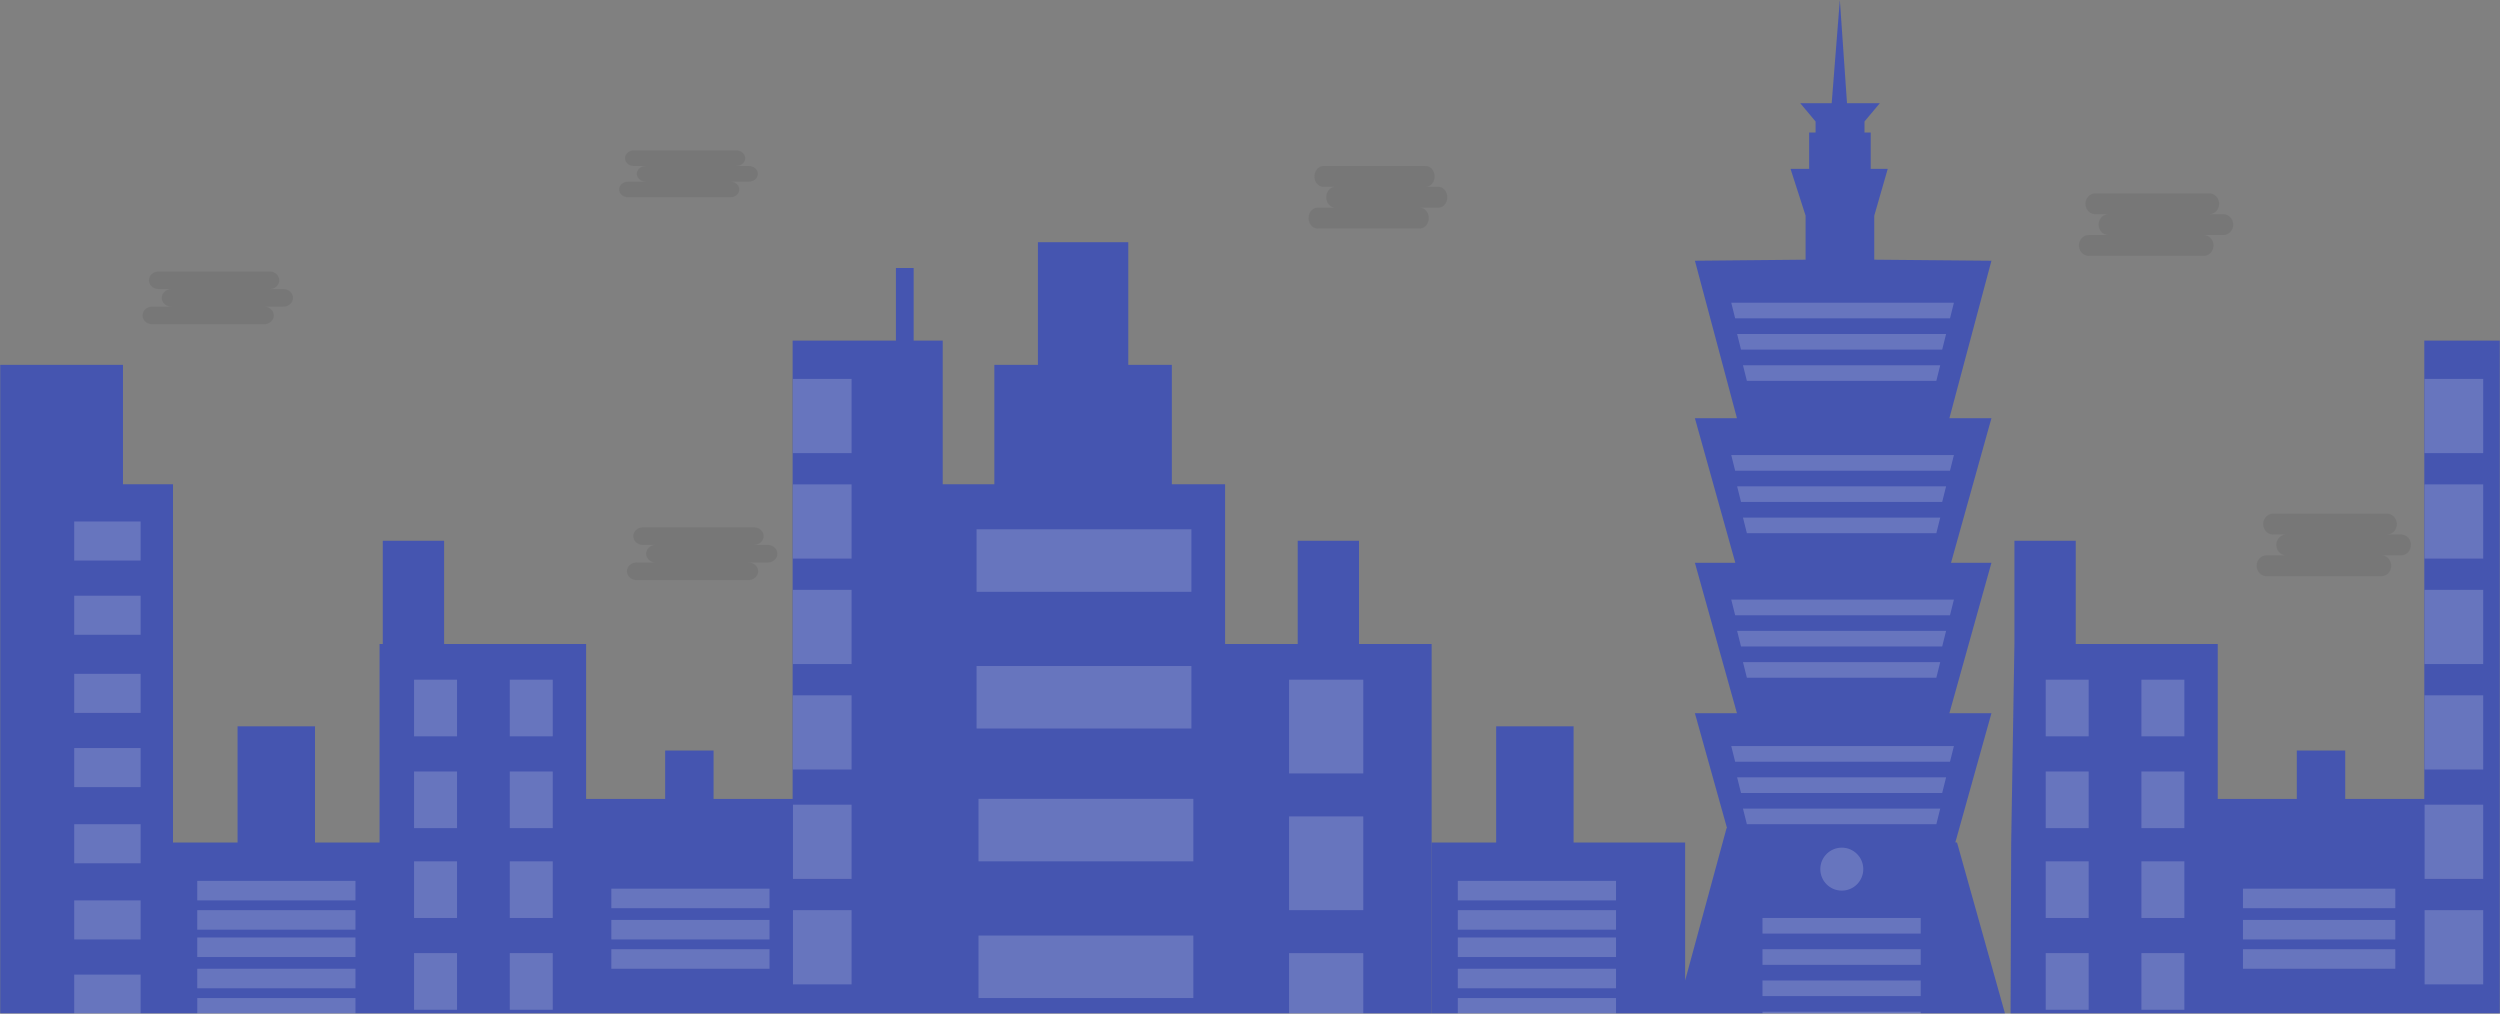 <?xml version="1.0" encoding="UTF-8"?>
<svg width="1280px" height="519px" viewBox="0 0 1280 519" version="1.1" xmlns="http://www.w3.org/2000/svg" xmlns:xlink="http://www.w3.org/1999/xlink">
    <rect x="0" y="0" width="1280" height="519" fill="#808080" stroke="none"/>
    <!-- Generator: Sketch 50.2 (55047) - http://www.bohemiancoding.com/sketch -->
    <title>bg</title>
    <desc>Created with Sketch.</desc>
    <defs>
        <rect id="path-1" x="0" y="0" width="1280" height="640"></rect>
    </defs>
    <g id="Page-1" stroke="none" stroke-width="1" fill="none" fill-rule="evenodd">
        <g id="spec---intro+speaker-copy-2" transform="translate(0, -121)">
            <g id="Intro">
                <g id="bg">
                    <mask id="mask-2" fill="white">
                        <use xlink:href="#path-1"></use>
                    </mask>
                    <g id="mask" opacity="0"></g>
                    <g id="left" opacity="0.911" mask="url(#mask-2)" fill-rule="nonzero">
                        <g transform="translate(-56, 198)">
                            <polygon id="Shape" fill="#3F51B5" points="751.822 252.736 751.822 199.856 720.427 199.856 720.427 252.736 683.249 252.736 683.249 170.937 655.985 170.937 655.985 109.795 633.679 109.795 633.679 47 587.413 47 587.413 109.795 565.106 109.795 565.106 170.937 538.668 170.937 538.668 97.401 523.797 97.401 523.797 60.22 514.709 60.22 514.709 97.401 461.834 97.401 461.834 332.055 421.351 332.055 421.351 307.268 396.565 307.268 396.565 332.055 356.083 332.055 356.083 252.736 283.379 252.736 283.379 199.856 251.984 199.856 251.984 252.736 250.332 252.736 250.332 354.364 217.285 354.364 217.285 294.874 177.628 294.874 177.628 354.364 144.581 354.364 144.581 170.937 118.97 170.937 118.97 109.795 24.785 109.795 24.785 170.937 0 170.937 0 494 144.581 494 250.332 494 356.083 494 461.834 494 538.668 494 683.249 494 789 494 789 252.736"></polygon>
                            <rect id="Rectangle-path" fill="#FFFFFF" opacity="0.2" transform="translate(111, 200) rotate(-180) translate(-111, -200) " x="94" y="190" width="34" height="20"></rect>
                            <rect id="Rectangle-path" fill="#FFFFFF" opacity="0.2" transform="translate(111, 238) rotate(-180) translate(-111, -238) " x="94" y="228" width="34" height="20"></rect>
                            <rect id="Rectangle-path" fill="#FFFFFF" opacity="0.2" transform="translate(111, 278) rotate(-180) translate(-111, -278) " x="94" y="268" width="34" height="20"></rect>
                            <rect id="Rectangle-path" fill="#FFFFFF" opacity="0.2" transform="translate(111, 316) rotate(-180) translate(-111, -316) " x="94" y="306" width="34" height="20"></rect>
                            <rect id="Rectangle-path" fill="#FFFFFF" opacity="0.2" transform="translate(111, 355) rotate(-180) translate(-111, -355) " x="94" y="345" width="34" height="20"></rect>
                            <rect id="Rectangle-path" fill="#FFFFFF" opacity="0.2" transform="translate(111, 394) rotate(-180) translate(-111, -394) " x="94" y="384" width="34" height="20"></rect>
                            <rect id="Rectangle-path" fill="#FFFFFF" opacity="0.2" transform="translate(111, 432) rotate(-180) translate(-111, -432) " x="94" y="422" width="34" height="20"></rect>
                            <rect id="Rectangle-path" fill="#FFFFFF" opacity="0.2" x="157" y="374" width="81" height="10"></rect>
                            <rect id="Rectangle-path" fill="#FFFFFF" opacity="0.2" x="157" y="389" width="81" height="10"></rect>
                            <rect id="Rectangle-path" fill="#FFFFFF" opacity="0.2" x="157" y="403" width="81" height="10"></rect>
                            <rect id="Rectangle-path" fill="#FFFFFF" opacity="0.2" x="369" y="378" width="81" height="10"></rect>
                            <rect id="Rectangle-path" fill="#FFFFFF" opacity="0.2" x="369" y="394" width="81" height="10"></rect>
                            <rect id="Rectangle-path" fill="#FFFFFF" opacity="0.2" x="369" y="409" width="81" height="10"></rect>
                            <rect id="Rectangle-path" fill="#FFFFFF" opacity="0.2" x="157" y="419" width="81" height="10"></rect>
                            <rect id="Rectangle-path" fill="#FFFFFF" opacity="0.2" x="157" y="434" width="81" height="10"></rect>
                            <rect id="Rectangle-path" fill="#FFFFFF" opacity="0.2" x="268" y="271" width="22" height="29"></rect>
                            <rect id="Rectangle-path" fill="#FFFFFF" opacity="0.2" transform="translate(328, 285.5) rotate(-180) translate(-328, -285.5) " x="317" y="271" width="22" height="29"></rect>
                            <rect id="Rectangle-path" fill="#FFFFFF" opacity="0.2" x="268" y="318" width="22" height="29"></rect>
                            <rect id="Rectangle-path" fill="#FFFFFF" opacity="0.2" transform="translate(328, 332.5) rotate(-180) translate(-328, -332.5) " x="317" y="318" width="22" height="29"></rect>
                            <rect id="Rectangle-path" fill="#FFFFFF" opacity="0.2" x="268" y="364" width="22" height="29"></rect>
                            <rect id="Rectangle-path" fill="#FFFFFF" opacity="0.2" transform="translate(328, 378.5) rotate(-180) translate(-328, -378.5) " x="317" y="364" width="22" height="29"></rect>
                            <rect id="Rectangle-path" fill="#FFFFFF" opacity="0.2" x="268" y="411" width="22" height="29"></rect>
                            <rect id="Rectangle-path" fill="#FFFFFF" opacity="0.2" transform="translate(328, 425.5) rotate(-180) translate(-328, -425.5) " x="317" y="411" width="22" height="29"></rect>
                            <rect id="Rectangle-path" fill="#FFFFFF" opacity="0.2" x="462" y="117" width="30" height="38"></rect>
                            <rect id="Rectangle-path" fill="#FFFFFF" opacity="0.2" x="462" y="171" width="30" height="38"></rect>
                            <rect id="Rectangle-path" fill="#FFFFFF" opacity="0.2" x="462" y="225" width="30" height="38"></rect>
                            <rect id="Rectangle-path" fill="#FFFFFF" opacity="0.2" x="462" y="279" width="30" height="38"></rect>
                            <rect id="Rectangle-path" fill="#FFFFFF" opacity="0.2" x="462" y="335" width="30" height="38"></rect>
                            <rect id="Rectangle-path" fill="#FFFFFF" opacity="0.2" x="462" y="389" width="30" height="38"></rect>
                            <rect id="Rectangle-path" fill="#FFFFFF" opacity="0.2" x="556" y="194" width="110" height="32"></rect>
                            <rect id="Rectangle-path" fill="#FFFFFF" opacity="0.2" x="556" y="264" width="110" height="32"></rect>
                            <rect id="Rectangle-path" fill="#FFFFFF" opacity="0.2" x="557" y="332" width="110" height="32"></rect>
                            <rect id="Rectangle-path" fill="#FFFFFF" opacity="0.2" x="557" y="402" width="110" height="32"></rect>
                            <rect id="Rectangle-path" fill="#FFFFFF" opacity="0.2" x="716" y="271" width="38" height="48"></rect>
                            <rect id="Rectangle-path" fill="#FFFFFF" opacity="0.2" x="716" y="341" width="38" height="48"></rect>
                            <rect id="Rectangle-path" fill="#FFFFFF" opacity="0.2" x="716" y="411" width="38" height="48"></rect>
                            <path d="M200.856,71.002 L193.834,71.002 C195.643,71.077 197.351,70.237 198.281,68.814 C199.21,67.391 199.21,65.616 198.281,64.193 C197.351,62.77 195.643,61.929 193.834,62.005 L136.951,62.005 C134.323,62.114 132.255,64.096 132.255,66.503 C132.255,68.91 134.323,70.892 136.951,71.002 L143.973,71.002 C142.164,70.926 140.456,71.767 139.526,73.189 C138.597,74.612 138.597,76.388 139.526,77.811 C140.456,79.233 142.164,80.074 143.973,79.998 L134.144,79.998 C132.335,79.923 130.626,80.763 129.697,82.186 C128.768,83.609 128.768,85.384 129.697,86.807 C130.626,88.23 132.335,89.071 134.144,88.995 L191.027,88.995 C192.836,89.071 194.544,88.23 195.474,86.807 C196.403,85.384 196.403,83.609 195.474,82.186 C194.544,80.763 192.836,79.923 191.027,79.998 L200.856,79.998 C202.665,80.074 204.374,79.233 205.303,77.811 C206.232,76.388 206.232,74.612 205.303,73.189 C204.374,71.767 202.665,70.926 200.856,71.002 Z" id="Shape" fill="#252223" opacity="0.1"></path>
                            <path d="M448.856,202.002 L441.834,202.002 C443.643,202.077 445.351,201.237 446.281,199.814 C447.21,198.391 447.21,196.616 446.281,195.193 C445.351,193.77 443.643,192.929 441.834,193.005 L384.951,193.005 C382.323,193.114 380.255,195.096 380.255,197.503 C380.255,199.91 382.323,201.892 384.951,202.002 L391.973,202.002 C390.164,201.926 388.456,202.767 387.526,204.189 C386.597,205.612 386.597,207.388 387.526,208.811 C388.456,210.233 390.164,211.074 391.973,210.998 L382.144,210.998 C380.335,210.923 378.626,211.763 377.697,213.186 C376.768,214.609 376.768,216.384 377.697,217.807 C378.626,219.23 380.335,220.071 382.144,219.995 L439.027,219.995 C440.836,220.071 442.544,219.23 443.474,217.807 C444.403,216.384 444.403,214.609 443.474,213.186 C442.544,211.763 440.836,210.923 439.027,210.998 L448.856,210.998 C450.665,211.074 452.374,210.233 453.303,208.811 C454.232,207.388 454.232,205.612 453.303,204.189 C452.374,202.767 450.665,201.926 448.856,202.002 Z" id="Shape" fill="#252223" opacity="0.1"></path>
                            <path d="M792.257,18.669 L785.782,18.669 C787.45,18.758 789.025,17.762 789.882,16.075 C790.739,14.389 790.739,12.285 789.882,10.599 C789.025,8.912 787.45,7.916 785.782,8.006 L733.331,8.006 C730.909,8.135 729.001,10.484 729.001,13.337 C729.001,16.19 730.909,18.539 733.331,18.669 L739.806,18.669 C738.138,18.579 736.563,19.575 735.706,21.262 C734.849,22.948 734.849,25.052 735.706,26.738 C736.563,28.425 738.138,29.421 739.806,29.331 L730.743,29.331 C729.075,29.242 727.5,30.238 726.643,31.925 C725.786,33.611 725.786,35.715 726.643,37.401 C727.5,39.088 729.075,40.084 730.743,39.994 L783.194,39.994 C785.616,39.865 787.524,37.516 787.524,34.663 C787.524,31.81 785.616,29.461 783.194,29.331 L792.257,29.331 C793.925,29.421 795.5,28.425 796.357,26.738 C797.214,25.052 797.214,22.948 796.357,21.262 C795.5,19.575 793.925,18.579 792.257,18.669 Z" id="Shape" fill="#252223" opacity="0.1"></path>
                            <path d="M439.257,8.001 L432.782,8.001 C434.45,8.068 436.025,7.321 436.882,6.057 C437.739,4.792 437.739,3.214 436.882,1.949 C436.025,0.684 434.45,-0.063 432.782,0.004 L380.331,0.004 C377.909,0.102 376.001,1.863 376.001,4.003 C376.001,6.143 377.909,7.904 380.331,8.001 L386.806,8.001 C385.138,7.934 383.563,8.681 382.706,9.946 C381.849,11.211 381.849,12.789 382.706,14.054 C383.563,15.319 385.138,16.066 386.806,15.999 L377.743,15.999 C376.075,15.932 374.5,16.679 373.643,17.943 C372.786,19.208 372.786,20.786 373.643,22.051 C374.5,23.316 376.075,24.063 377.743,23.996 L430.194,23.996 C432.616,23.898 434.524,22.137 434.524,19.997 C434.524,17.857 432.616,16.096 430.194,15.999 L439.257,15.999 C440.925,16.066 442.5,15.319 443.357,14.054 C444.214,12.789 444.214,11.211 443.357,9.946 C442.5,8.681 440.925,7.934 439.257,8.001 Z" id="Shape-Copy" fill="#252223" opacity="0.1"></path>
                        </g>
                    </g>
                    <g id="right" opacity="0.911" mask="url(#mask-2)">
                        <g transform="translate(732.4, 121)">
                            <path d="M268.727,431.31 L269.6,431.364 L296.984,529 L297.332,431.364 L298.984,329.736 L298.984,276.856 L330.379,276.856 L330.379,329.736 L403.083,329.736 L403.083,409.055 L443.565,409.055 L443.565,384.268 L468.351,384.268 L468.351,409.055 L508.834,409.055 L508.834,174.401 L561.709,174.401 L561.709,137.22 L570.797,137.22 L570.797,174.401 L585.668,174.401 L585.668,247.937 L612.106,247.937 L612.106,186.795 L634.413,186.795 L634.413,124 L680.679,124 L680.679,186.795 L702.985,186.795 L702.985,247.937 L730.249,247.937 L730.249,329.736 L767.427,329.736 L767.427,276.856 L619.822,276.856 L798.822,329.736 L836,329.736 L836,571 L730.249,571 L585.668,571 L508.834,571 L403.083,571 L297.332,571 L0.581,571 L0.581,431.364 L33.628,431.364 L33.628,371.874 L73.285,371.874 L73.285,431.364 L130.39,431.364 L130.39,502 L151.6,424 L151.839,424.015 L135.39,365.172 L156.92,365.172 L135.39,288.151 L156.081,288.151 L135.39,214.126 L156.92,214.126 L135.39,133.492 L192.069,132.956 L192.069,110.424 L184.361,86.477 L193.882,86.477 L193.882,67.855 L197.169,67.855 L197.169,62.197 L189.323,52.834 L197.169,52.834 L205.425,52.834 L209.6,0 L213.266,52.834 L218.229,52.834 L230.072,52.834 L222.229,62.197 L222.229,67.855 L225.405,67.855 L225.405,86.477 L234.114,86.477 L227.219,110.424 L227.219,132.957 L287.214,133.492 L265.684,214.129 L287.214,214.129 L266.523,288.154 L287.214,288.154 L265.684,365.174 L287.214,365.174 L268.727,431.31 Z" id="Combined-Shape" fill="#3F51B5" fill-rule="evenodd"></path>
                            <rect id="Rectangle-path" fill="#FFFFFF" fill-rule="nonzero" opacity="0.2" x="14" y="451" width="81" height="10"></rect>
                            <rect id="Rectangle-path" fill="#FFFFFF" fill-rule="nonzero" opacity="0.2" x="14" y="466" width="81" height="10"></rect>
                            <rect id="Rectangle-path" fill="#FFFFFF" fill-rule="nonzero" opacity="0.2" x="14" y="480" width="81" height="10"></rect>
                            <rect id="Rectangle-path-Copy-3" fill="#FFFFFF" fill-rule="nonzero" opacity="0.2" x="170" y="470" width="81" height="8"></rect>
                            <rect id="Rectangle-path-Copy-2" fill="#FFFFFF" fill-rule="nonzero" opacity="0.2" x="170" y="486" width="81" height="8"></rect>
                            <rect id="Rectangle-path-Copy" fill="#FFFFFF" fill-rule="nonzero" opacity="0.2" x="170" y="502" width="81" height="8"></rect>
                            <rect id="Rectangle-path-Copy-17" fill="#FFFFFF" fill-rule="nonzero" opacity="0.2" x="170" y="518" width="81" height="8"></rect>
                            <rect id="Rectangle-path" fill="#FFFFFF" fill-rule="nonzero" opacity="0.2" x="416" y="455" width="78" height="10"></rect>
                            <rect id="Rectangle-path" fill="#FFFFFF" fill-rule="nonzero" opacity="0.2" x="416" y="471" width="78" height="10"></rect>
                            <rect id="Rectangle-path" fill="#FFFFFF" fill-rule="nonzero" opacity="0.2" x="416" y="486" width="78" height="10"></rect>
                            <rect id="Rectangle-path" fill="#FFFFFF" fill-rule="nonzero" opacity="0.2" x="14" y="496" width="81" height="10"></rect>
                            <polygon id="Rectangle-path-Copy-4" fill="#FFFFFF" fill-rule="nonzero" opacity="0.2" points="154 382 268 382 266 390 156 390"></polygon>
                            <rect id="Rectangle-path" fill="#FFFFFF" fill-rule="nonzero" opacity="0.2" x="14" y="511" width="81" height="10"></rect>
                            <polygon id="Rectangle-path-Copy-5" fill="#FFFFFF" fill-rule="nonzero" opacity="0.2" points="157 398 264 398 262 406 159 406"></polygon>
                            <polygon id="Rectangle-path-Copy-6" fill="#FFFFFF" fill-rule="nonzero" opacity="0.2" points="160 414 261 414 259 422 162 422"></polygon>
                            <polygon id="Rectangle-path-Copy-9" fill="#FFFFFF" fill-rule="nonzero" opacity="0.2" points="154 307 268 307 266 315 156 315"></polygon>
                            <polygon id="Rectangle-path-Copy-8" fill="#FFFFFF" fill-rule="nonzero" opacity="0.2" points="157 323 264 323 262 331 159 331"></polygon>
                            <polygon id="Rectangle-path-Copy-7" fill="#FFFFFF" fill-rule="nonzero" opacity="0.2" points="160 339 261 339 259 347 162 347"></polygon>
                            <polygon id="Rectangle-path-Copy-12" fill="#FFFFFF" fill-rule="nonzero" opacity="0.2" points="154 233 268 233 266 241 156 241"></polygon>
                            <polygon id="Rectangle-path-Copy-11" fill="#FFFFFF" fill-rule="nonzero" opacity="0.2" points="157 249 264 249 262 257 159 257"></polygon>
                            <polygon id="Rectangle-path-Copy-10" fill="#FFFFFF" fill-rule="nonzero" opacity="0.2" points="160 265 261 265 259 273 162 273"></polygon>
                            <polygon id="Rectangle-path-Copy-15" fill="#FFFFFF" fill-rule="nonzero" opacity="0.2" points="154 155 268 155 266 163 156 163"></polygon>
                            <polygon id="Rectangle-path-Copy-14" fill="#FFFFFF" fill-rule="nonzero" opacity="0.2" points="157 171 264 171 262 179 159 179"></polygon>
                            <polygon id="Rectangle-path-Copy-13" fill="#FFFFFF" fill-rule="nonzero" opacity="0.2" points="160 187 261 187 259 195 162 195"></polygon>
                            <rect id="Rectangle-path" fill="#FFFFFF" fill-rule="nonzero" opacity="0.2" x="315" y="395" width="22" height="29"></rect>
                            <rect id="Rectangle-path" fill="#FFFFFF" fill-rule="nonzero" opacity="0.2" transform="translate(375, 409.5) rotate(-180) translate(-375, -409.5) " x="364" y="395" width="22" height="29"></rect>
                            <rect id="Rectangle-path" fill="#FFFFFF" fill-rule="nonzero" opacity="0.2" x="315" y="441" width="22" height="29"></rect>
                            <rect id="Rectangle-path" fill="#FFFFFF" fill-rule="nonzero" opacity="0.2" transform="translate(375, 455.5) rotate(-180) translate(-375, -455.5) " x="364" y="441" width="22" height="29"></rect>
                            <rect id="Rectangle-path" fill="#FFFFFF" fill-rule="nonzero" opacity="0.2" x="315" y="488" width="22" height="29"></rect>
                            <rect id="Rectangle-path" fill="#FFFFFF" fill-rule="nonzero" opacity="0.2" transform="translate(375, 502.5) rotate(-180) translate(-375, -502.5) " x="364" y="488" width="22" height="29"></rect>
                            <rect id="Rectangle-path" fill="#FFFFFF" fill-rule="nonzero" opacity="0.2" x="509" y="194" width="30" height="38"></rect>
                            <rect id="Rectangle-path" fill="#FFFFFF" fill-rule="nonzero" opacity="0.2" x="509" y="248" width="30" height="38"></rect>
                            <rect id="Rectangle-path" fill="#FFFFFF" fill-rule="nonzero" opacity="0.2" x="509" y="302" width="30" height="38"></rect>
                            <rect id="Rectangle-path" fill="#FFFFFF" fill-rule="nonzero" opacity="0.2" x="509" y="356" width="30" height="38"></rect>
                            <rect id="Rectangle-path" fill="#FFFFFF" fill-rule="nonzero" opacity="0.2" x="509" y="412" width="30" height="38"></rect>
                            <rect id="Rectangle-path" fill="#FFFFFF" fill-rule="nonzero" opacity="0.2" x="509" y="466" width="30" height="38"></rect>
                            <path d="M405.723,109.669 L398.518,109.669 C400.374,109.758 402.127,108.762 403.08,107.075 C404.034,105.389 404.034,103.285 403.08,101.599 C402.127,99.912 400.374,98.916 398.518,99.006 L340.157,99.006 C337.462,99.135 335.34,101.484 335.34,104.337 C335.34,107.19 337.462,109.539 340.157,109.669 L347.362,109.669 C345.506,109.579 343.753,110.575 342.8,112.262 C341.846,113.948 341.846,116.052 342.8,117.738 C343.753,119.425 345.506,120.421 347.362,120.331 L337.277,120.331 C335.421,120.242 333.668,121.238 332.715,122.925 C331.762,124.611 331.762,126.715 332.715,128.401 C333.668,130.088 335.421,131.084 337.277,130.994 L395.638,130.994 C397.494,131.084 399.247,130.088 400.2,128.401 C401.154,126.715 401.154,124.611 400.2,122.925 C399.247,121.238 397.494,120.242 395.638,120.331 L405.723,120.331 C407.579,120.421 409.332,119.425 410.285,117.738 C411.238,116.052 411.238,113.948 410.285,112.262 C409.332,110.575 407.579,109.579 405.723,109.669 Z" id="Shape" fill="#252223" fill-rule="nonzero" opacity="0.1"></path>
                            <path d="M496.723,273.669 L489.518,273.669 C491.374,273.758 493.127,272.762 494.08,271.075 C495.034,269.389 495.034,267.285 494.08,265.599 C493.127,263.912 491.374,262.916 489.518,263.006 L431.157,263.006 C428.462,263.135 426.34,265.484 426.34,268.337 C426.34,271.19 428.462,273.539 431.157,273.669 L438.362,273.669 C436.506,273.579 434.753,274.575 433.8,276.262 C432.846,277.948 432.846,280.052 433.8,281.738 C434.753,283.425 436.506,284.421 438.362,284.331 L428.277,284.331 C426.421,284.242 424.668,285.238 423.715,286.925 C422.762,288.611 422.762,290.715 423.715,292.401 C424.668,294.088 426.421,295.084 428.277,294.994 L486.638,294.994 C488.494,295.084 490.247,294.088 491.2,292.401 C492.154,290.715 492.154,288.611 491.2,286.925 C490.247,285.238 488.494,284.242 486.638,284.331 L496.723,284.331 C498.579,284.421 500.332,283.425 501.285,281.738 C502.238,280.052 502.238,277.948 501.285,276.262 C500.332,274.575 498.579,273.579 496.723,273.669 Z" id="Shape" fill="#252223" fill-rule="nonzero" opacity="0.1"></path>
                            <rect id="Rectangle-path" fill="#FFFFFF" fill-rule="nonzero" opacity="0.2" x="315" y="348" width="22" height="29"></rect>
                            <rect id="Rectangle-path" fill="#FFFFFF" fill-rule="nonzero" opacity="0.2" transform="translate(375, 362.5) rotate(-180) translate(-375, -362.5) " x="364" y="348" width="22" height="29"></rect>
                            <circle id="Oval-3" fill="#FFFFFF" fill-rule="evenodd" opacity="0.2" cx="210.6" cy="445" r="11"></circle>
                        </g>
                    </g>
                </g>
            </g>
        </g>
    </g>
</svg>